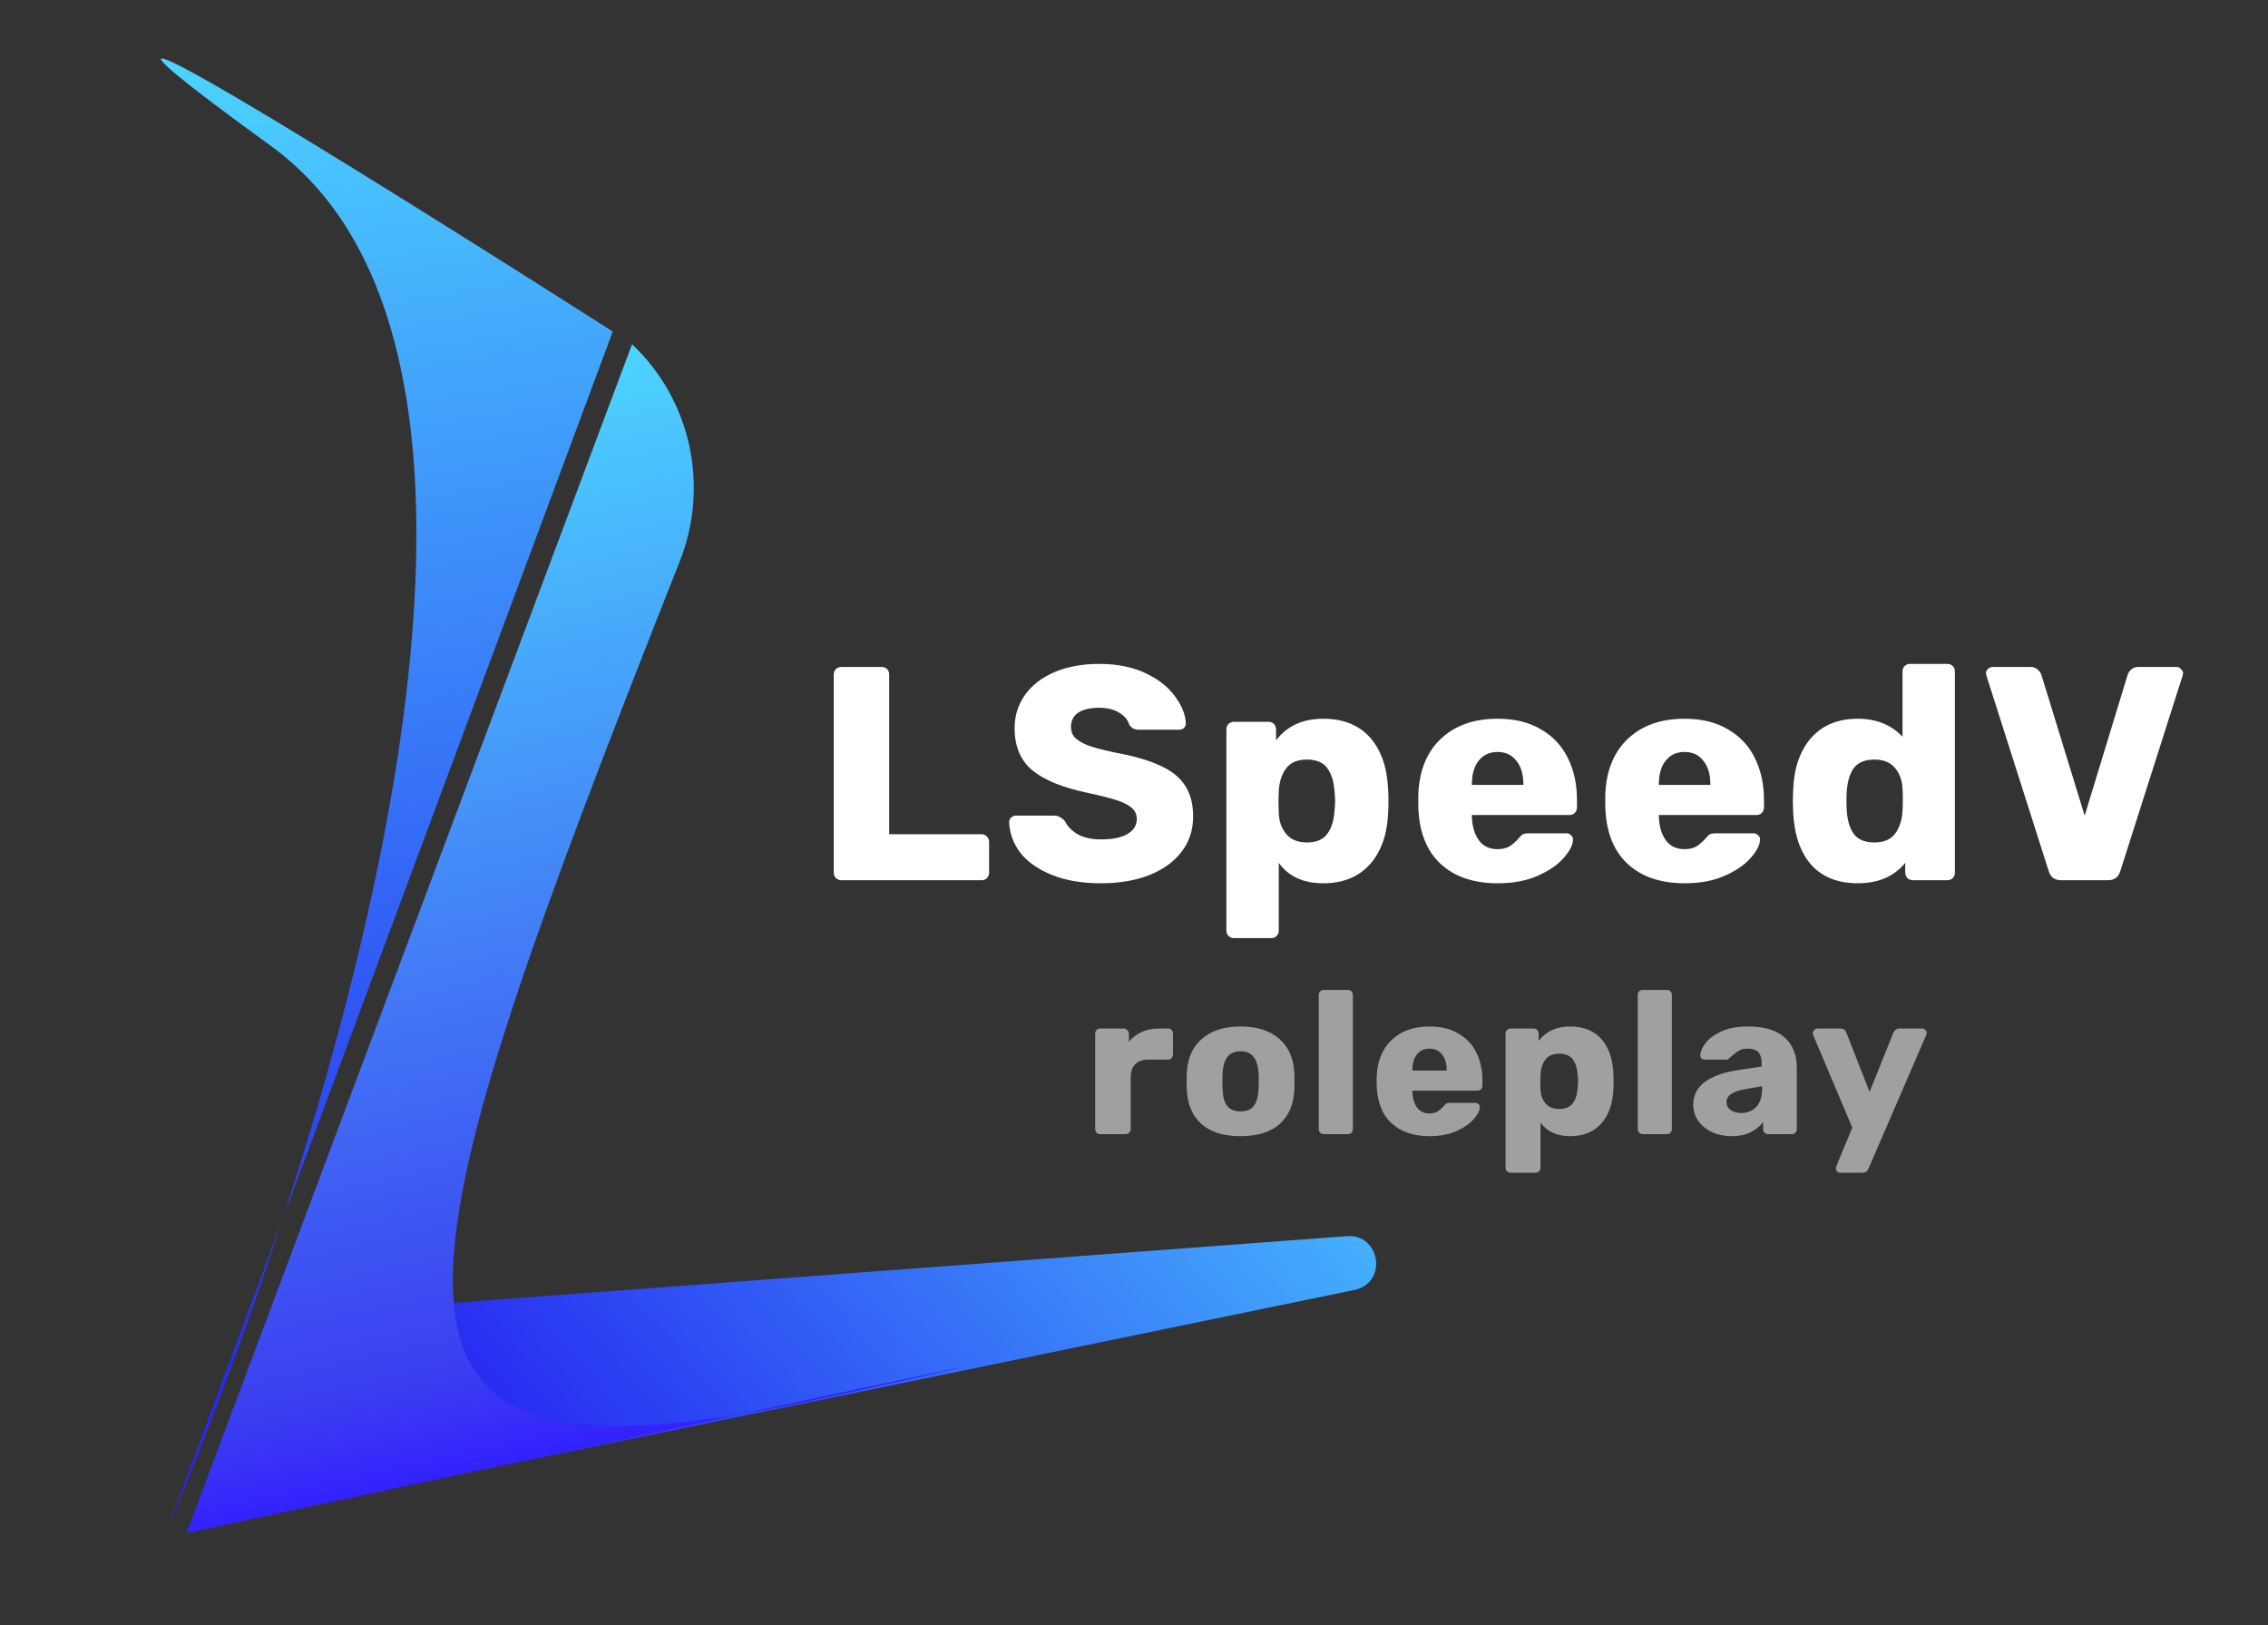 <svg width="134" height="96" viewBox="0 0 134 96" fill="none" xmlns="http://www.w3.org/2000/svg">
<rect x="0" y="0" width="134" height="96" fill="#333333" stroke="none"/>
<g clip-path="url(#clip0)">
<path d="M49.71 52C49.59 52 49.482 51.958 49.386 51.874C49.302 51.778 49.26 51.67 49.26 51.55V39.85C49.26 39.718 49.302 39.61 49.386 39.526C49.482 39.442 49.59 39.4 49.71 39.4H52.086C52.218 39.4 52.326 39.442 52.41 39.526C52.494 39.61 52.536 39.718 52.536 39.85V49.282H57.99C58.122 49.282 58.23 49.33 58.314 49.426C58.398 49.51 58.44 49.618 58.44 49.75V51.55C58.44 51.67 58.398 51.778 58.314 51.874C58.23 51.958 58.122 52 57.99 52H49.71ZM65.058 52.18C63.918 52.18 62.94 52.012 62.124 51.676C61.308 51.34 60.69 50.902 60.27 50.362C59.862 49.81 59.646 49.21 59.622 48.562C59.622 48.466 59.658 48.382 59.73 48.31C59.814 48.226 59.91 48.184 60.018 48.184H62.286C62.43 48.184 62.544 48.214 62.628 48.274C62.724 48.322 62.82 48.4 62.916 48.508C63.072 48.82 63.324 49.078 63.672 49.282C64.02 49.486 64.482 49.588 65.058 49.588C65.742 49.588 66.264 49.48 66.624 49.264C66.984 49.048 67.164 48.754 67.164 48.382C67.164 48.118 67.068 47.902 66.876 47.734C66.696 47.566 66.408 47.416 66.012 47.284C65.616 47.152 65.028 47.002 64.248 46.834C62.808 46.534 61.728 46.096 61.008 45.52C60.3 44.932 59.946 44.098 59.946 43.018C59.946 42.286 60.15 41.632 60.558 41.056C60.966 40.48 61.548 40.03 62.304 39.706C63.06 39.382 63.942 39.22 64.95 39.22C65.994 39.22 66.9 39.4 67.668 39.76C68.436 40.12 69.018 40.576 69.414 41.128C69.822 41.668 70.038 42.202 70.062 42.73C70.062 42.838 70.026 42.928 69.954 43C69.882 43.072 69.792 43.108 69.684 43.108H67.308C67.164 43.108 67.044 43.084 66.948 43.036C66.864 42.988 66.786 42.91 66.714 42.802C66.642 42.526 66.444 42.292 66.12 42.1C65.808 41.908 65.418 41.812 64.95 41.812C64.41 41.812 63.996 41.908 63.708 42.1C63.42 42.292 63.276 42.574 63.276 42.946C63.276 43.198 63.354 43.408 63.51 43.576C63.678 43.744 63.942 43.9 64.302 44.044C64.674 44.176 65.202 44.314 65.886 44.458C67.002 44.662 67.89 44.92 68.55 45.232C69.222 45.532 69.714 45.928 70.026 46.42C70.338 46.9 70.494 47.506 70.494 48.238C70.494 49.042 70.26 49.744 69.792 50.344C69.336 50.932 68.694 51.388 67.866 51.712C67.05 52.024 66.114 52.18 65.058 52.18ZM72.908 55.42C72.788 55.42 72.68 55.378 72.584 55.294C72.5 55.21 72.458 55.102 72.458 54.97V43.09C72.458 42.958 72.5 42.85 72.584 42.766C72.68 42.682 72.788 42.64 72.908 42.64H74.942C75.074 42.64 75.182 42.682 75.266 42.766C75.35 42.85 75.392 42.958 75.392 43.09V43.738C76.04 42.886 76.97 42.46 78.182 42.46C79.358 42.46 80.276 42.826 80.936 43.558C81.596 44.29 81.956 45.322 82.016 46.654C82.028 46.81 82.034 47.032 82.034 47.32C82.034 47.608 82.028 47.83 82.016 47.986C81.968 49.282 81.608 50.308 80.936 51.064C80.264 51.808 79.346 52.18 78.182 52.18C77.006 52.18 76.13 51.778 75.554 50.974V54.97C75.554 55.102 75.512 55.21 75.428 55.294C75.344 55.378 75.236 55.42 75.104 55.42H72.908ZM77.21 49.768C77.774 49.768 78.176 49.6 78.416 49.264C78.668 48.928 78.812 48.466 78.848 47.878C78.872 47.638 78.884 47.452 78.884 47.32C78.884 47.188 78.872 47.002 78.848 46.762C78.812 46.174 78.668 45.712 78.416 45.376C78.176 45.04 77.774 44.872 77.21 44.872C76.658 44.872 76.25 45.046 75.986 45.394C75.734 45.73 75.59 46.168 75.554 46.708L75.536 47.374L75.554 48.058C75.578 48.55 75.728 48.958 76.004 49.282C76.28 49.606 76.682 49.768 77.21 49.768ZM88.493 52.18C87.053 52.18 85.919 51.79 85.091 51.01C84.263 50.23 83.831 49.096 83.795 47.608V46.978C83.843 45.562 84.281 44.458 85.109 43.666C85.949 42.862 87.071 42.46 88.475 42.46C89.495 42.46 90.353 42.67 91.049 43.09C91.757 43.498 92.285 44.062 92.633 44.782C92.993 45.502 93.173 46.33 93.173 47.266V47.698C93.173 47.818 93.131 47.926 93.047 48.022C92.963 48.106 92.855 48.148 92.723 48.148H86.963V48.274C86.987 48.838 87.125 49.294 87.377 49.642C87.629 49.99 87.995 50.164 88.475 50.164C88.775 50.164 89.021 50.104 89.213 49.984C89.405 49.852 89.579 49.696 89.735 49.516C89.843 49.384 89.927 49.306 89.987 49.282C90.059 49.246 90.167 49.228 90.311 49.228H92.543C92.651 49.228 92.741 49.264 92.813 49.336C92.897 49.396 92.939 49.48 92.939 49.588C92.939 49.9 92.759 50.26 92.399 50.668C92.051 51.076 91.541 51.43 90.869 51.73C90.197 52.03 89.405 52.18 88.493 52.18ZM90.005 46.366V46.33C90.005 45.742 89.867 45.28 89.591 44.944C89.327 44.596 88.955 44.422 88.475 44.422C88.007 44.422 87.635 44.596 87.359 44.944C87.095 45.28 86.963 45.742 86.963 46.33V46.366H90.005ZM99.541 52.18C98.101 52.18 96.967 51.79 96.139 51.01C95.311 50.23 94.879 49.096 94.843 47.608V46.978C94.891 45.562 95.329 44.458 96.157 43.666C96.997 42.862 98.119 42.46 99.523 42.46C100.543 42.46 101.401 42.67 102.097 43.09C102.805 43.498 103.333 44.062 103.681 44.782C104.041 45.502 104.221 46.33 104.221 47.266V47.698C104.221 47.818 104.179 47.926 104.095 48.022C104.011 48.106 103.903 48.148 103.771 48.148H98.011V48.274C98.035 48.838 98.173 49.294 98.425 49.642C98.677 49.99 99.043 50.164 99.523 50.164C99.823 50.164 100.069 50.104 100.261 49.984C100.453 49.852 100.627 49.696 100.783 49.516C100.891 49.384 100.975 49.306 101.035 49.282C101.107 49.246 101.215 49.228 101.359 49.228H103.591C103.699 49.228 103.789 49.264 103.861 49.336C103.945 49.396 103.987 49.48 103.987 49.588C103.987 49.9 103.807 50.26 103.447 50.668C103.099 51.076 102.589 51.43 101.917 51.73C101.245 52.03 100.453 52.18 99.541 52.18ZM101.053 46.366V46.33C101.053 45.742 100.915 45.28 100.639 44.944C100.375 44.596 100.003 44.422 99.523 44.422C99.055 44.422 98.683 44.596 98.407 44.944C98.143 45.28 98.011 45.742 98.011 46.33V46.366H101.053ZM109.76 52.18C108.584 52.18 107.666 51.814 107.006 51.082C106.358 50.338 106.004 49.294 105.944 47.95L105.926 47.32L105.944 46.672C105.992 45.376 106.346 44.35 107.006 43.594C107.678 42.838 108.596 42.46 109.76 42.46C110.852 42.46 111.734 42.814 112.406 43.522V39.67C112.406 39.538 112.448 39.43 112.532 39.346C112.616 39.262 112.724 39.22 112.856 39.22H115.052C115.184 39.22 115.292 39.262 115.376 39.346C115.46 39.43 115.502 39.538 115.502 39.67V51.55C115.502 51.67 115.46 51.778 115.376 51.874C115.292 51.958 115.184 52 115.052 52H113.018C112.898 52 112.79 51.958 112.694 51.874C112.61 51.778 112.568 51.67 112.568 51.55V50.974C111.908 51.778 110.972 52.18 109.76 52.18ZM110.75 49.768C111.29 49.768 111.692 49.6 111.956 49.264C112.22 48.916 112.37 48.472 112.406 47.932C112.418 47.776 112.424 47.548 112.424 47.248C112.424 46.96 112.418 46.738 112.406 46.582C112.382 46.09 112.232 45.682 111.956 45.358C111.68 45.034 111.278 44.872 110.75 44.872C110.186 44.872 109.778 45.04 109.526 45.376C109.286 45.712 109.148 46.174 109.112 46.762C109.1 46.882 109.094 47.068 109.094 47.32C109.094 47.572 109.1 47.758 109.112 47.878C109.148 48.466 109.286 48.928 109.526 49.264C109.778 49.6 110.186 49.768 110.75 49.768ZM121.782 52C121.398 52 121.152 51.82 121.044 51.46L117.372 39.94L117.336 39.778C117.336 39.682 117.372 39.598 117.444 39.526C117.528 39.442 117.624 39.4 117.732 39.4H119.964C120.132 39.4 120.27 39.448 120.378 39.544C120.498 39.64 120.576 39.748 120.612 39.868L123.168 48.184L125.706 39.868C125.742 39.748 125.814 39.64 125.922 39.544C126.042 39.448 126.186 39.4 126.354 39.4H128.604C128.7 39.4 128.784 39.442 128.856 39.526C128.94 39.598 128.982 39.682 128.982 39.778L128.946 39.94L125.274 51.46C125.166 51.82 124.92 52 124.536 52H121.782Z" fill="white"/>
<path d="M65.008 67C64.92 67 64.848 66.972 64.792 66.916C64.736 66.86 64.708 66.788 64.708 66.7V61.06C64.708 60.972 64.736 60.9 64.792 60.844C64.848 60.788 64.92 60.76 65.008 60.76H66.388C66.476 60.76 66.548 60.792 66.604 60.856C66.668 60.912 66.7 60.98 66.7 61.06V61.54C67.14 61.02 67.732 60.76 68.476 60.76H69.004C69.092 60.76 69.164 60.788 69.22 60.844C69.276 60.9 69.304 60.972 69.304 61.06V62.296C69.304 62.376 69.276 62.448 69.22 62.512C69.164 62.568 69.092 62.596 69.004 62.596H67.84C67.512 62.596 67.256 62.688 67.072 62.872C66.896 63.048 66.808 63.3 66.808 63.628V66.7C66.808 66.788 66.776 66.86 66.712 66.916C66.656 66.972 66.584 67 66.496 67H65.008ZM73.291 67.12C72.299 67.12 71.535 66.884 70.999 66.412C70.463 65.94 70.171 65.276 70.123 64.42C70.115 64.316 70.111 64.136 70.111 63.88C70.111 63.624 70.115 63.444 70.123 63.34C70.171 62.492 70.471 61.832 71.023 61.36C71.575 60.88 72.331 60.64 73.291 60.64C74.259 60.64 75.019 60.88 75.571 61.36C76.123 61.832 76.423 62.492 76.471 63.34C76.479 63.444 76.483 63.624 76.483 63.88C76.483 64.136 76.479 64.316 76.471 64.42C76.423 65.276 76.131 65.94 75.595 66.412C75.059 66.884 74.291 67.12 73.291 67.12ZM73.291 65.656C73.643 65.656 73.903 65.552 74.071 65.344C74.239 65.128 74.335 64.8 74.359 64.36C74.367 64.28 74.371 64.12 74.371 63.88C74.371 63.64 74.367 63.48 74.359 63.4C74.335 62.968 74.235 62.644 74.059 62.428C73.891 62.212 73.635 62.104 73.291 62.104C72.627 62.104 72.275 62.536 72.235 63.4L72.223 63.88L72.235 64.36C72.251 64.8 72.343 65.128 72.511 65.344C72.687 65.552 72.947 65.656 73.291 65.656ZM78.215 67C78.135 67 78.063 66.972 77.999 66.916C77.943 66.852 77.915 66.78 77.915 66.7V58.78C77.915 58.692 77.943 58.62 77.999 58.564C78.063 58.508 78.135 58.48 78.215 58.48H79.631C79.719 58.48 79.791 58.508 79.847 58.564C79.903 58.62 79.931 58.692 79.931 58.78V66.7C79.931 66.788 79.903 66.86 79.847 66.916C79.791 66.972 79.719 67 79.631 67H78.215ZM84.468 67.12C83.508 67.12 82.752 66.86 82.2 66.34C81.648 65.82 81.36 65.064 81.336 64.072V63.652C81.368 62.708 81.66 61.972 82.212 61.444C82.772 60.908 83.52 60.64 84.456 60.64C85.136 60.64 85.708 60.78 86.172 61.06C86.644 61.332 86.996 61.708 87.228 62.188C87.468 62.668 87.588 63.22 87.588 63.844V64.132C87.588 64.212 87.56 64.284 87.504 64.348C87.448 64.404 87.376 64.432 87.288 64.432H83.448V64.516C83.464 64.892 83.556 65.196 83.724 65.428C83.892 65.66 84.136 65.776 84.456 65.776C84.656 65.776 84.82 65.736 84.948 65.656C85.076 65.568 85.192 65.464 85.296 65.344C85.368 65.256 85.424 65.204 85.464 65.188C85.512 65.164 85.584 65.152 85.68 65.152H87.168C87.24 65.152 87.3 65.176 87.348 65.224C87.404 65.264 87.432 65.32 87.432 65.392C87.432 65.6 87.312 65.84 87.072 66.112C86.84 66.384 86.5 66.62 86.052 66.82C85.604 67.02 85.076 67.12 84.468 67.12ZM85.476 63.244V63.22C85.476 62.828 85.384 62.52 85.2 62.296C85.024 62.064 84.776 61.948 84.456 61.948C84.144 61.948 83.896 62.064 83.712 62.296C83.536 62.52 83.448 62.828 83.448 63.22V63.244H85.476ZM89.253 69.28C89.173 69.28 89.101 69.252 89.037 69.196C88.981 69.14 88.953 69.068 88.953 68.98V61.06C88.953 60.972 88.981 60.9 89.037 60.844C89.101 60.788 89.173 60.76 89.253 60.76H90.609C90.697 60.76 90.769 60.788 90.825 60.844C90.881 60.9 90.909 60.972 90.909 61.06V61.492C91.341 60.924 91.961 60.64 92.769 60.64C93.553 60.64 94.165 60.884 94.605 61.372C95.045 61.86 95.285 62.548 95.325 63.436C95.333 63.54 95.337 63.688 95.337 63.88C95.337 64.072 95.333 64.22 95.325 64.324C95.293 65.188 95.053 65.872 94.605 66.376C94.157 66.872 93.545 67.12 92.769 67.12C91.985 67.12 91.401 66.852 91.017 66.316V68.98C91.017 69.068 90.989 69.14 90.933 69.196C90.877 69.252 90.805 69.28 90.717 69.28H89.253ZM92.121 65.512C92.497 65.512 92.765 65.4 92.925 65.176C93.093 64.952 93.189 64.644 93.213 64.252C93.229 64.092 93.237 63.968 93.237 63.88C93.237 63.792 93.229 63.668 93.213 63.508C93.189 63.116 93.093 62.808 92.925 62.584C92.765 62.36 92.497 62.248 92.121 62.248C91.753 62.248 91.481 62.364 91.305 62.596C91.137 62.82 91.041 63.112 91.017 63.472L91.005 63.916L91.017 64.372C91.033 64.7 91.133 64.972 91.317 65.188C91.501 65.404 91.769 65.512 92.121 65.512ZM97.064 67C96.984 67 96.912 66.972 96.847 66.916C96.791 66.852 96.763 66.78 96.763 66.7V58.78C96.763 58.692 96.791 58.62 96.847 58.564C96.912 58.508 96.984 58.48 97.064 58.48H98.48C98.567 58.48 98.639 58.508 98.695 58.564C98.751 58.62 98.779 58.692 98.779 58.78V66.7C98.779 66.788 98.751 66.86 98.695 66.916C98.639 66.972 98.567 67 98.48 67H97.064ZM102.309 67.12C101.885 67.12 101.497 67.04 101.145 66.88C100.801 66.712 100.529 66.488 100.329 66.208C100.137 65.92 100.041 65.604 100.041 65.26C100.041 64.708 100.265 64.264 100.713 63.928C101.169 63.592 101.793 63.36 102.585 63.232L104.085 63.004V62.836C104.085 62.532 104.021 62.308 103.893 62.164C103.765 62.02 103.549 61.948 103.245 61.948C103.061 61.948 102.909 61.98 102.789 62.044C102.669 62.108 102.545 62.196 102.417 62.308C102.305 62.404 102.221 62.468 102.165 62.5C102.141 62.564 102.097 62.596 102.033 62.596H100.725C100.645 62.596 100.577 62.572 100.521 62.524C100.473 62.468 100.453 62.404 100.461 62.332C100.469 62.116 100.573 61.876 100.773 61.612C100.981 61.348 101.293 61.12 101.709 60.928C102.133 60.736 102.653 60.64 103.269 60.64C104.253 60.64 104.981 60.86 105.453 61.3C105.925 61.732 106.161 62.316 106.161 63.052V66.7C106.161 66.78 106.133 66.852 106.077 66.916C106.021 66.972 105.949 67 105.861 67H104.469C104.389 67 104.317 66.972 104.253 66.916C104.197 66.852 104.169 66.78 104.169 66.7V66.28C103.993 66.528 103.745 66.732 103.425 66.892C103.113 67.044 102.741 67.12 102.309 67.12ZM102.873 65.752C103.241 65.752 103.537 65.632 103.761 65.392C103.993 65.152 104.109 64.8 104.109 64.336V64.168L103.089 64.348C102.369 64.476 102.009 64.728 102.009 65.104C102.009 65.304 102.093 65.464 102.261 65.584C102.429 65.696 102.633 65.752 102.873 65.752ZM108.72 69.28C108.648 69.28 108.588 69.256 108.54 69.208C108.492 69.16 108.468 69.1 108.468 69.028C108.468 68.972 108.48 68.92 108.504 68.872L109.44 66.616L107.136 61.168C107.112 61.104 107.1 61.056 107.1 61.024C107.116 60.952 107.148 60.892 107.196 60.844C107.244 60.788 107.304 60.76 107.376 60.76H108.744C108.912 60.76 109.028 60.844 109.092 61.012L110.46 64.504L111.864 61.012C111.944 60.844 112.064 60.76 112.224 60.76H113.568C113.64 60.76 113.7 60.788 113.748 60.844C113.804 60.892 113.832 60.948 113.832 61.012C113.832 61.044 113.82 61.096 113.796 61.168L110.4 69.028C110.336 69.196 110.216 69.28 110.04 69.28H108.72Z" fill="#A0A0A0"/>
<path d="M24.246 87.693L80.129 76.184C82.002 75.659 81.514 72.881 79.575 73.026L24.863 77.112L24.246 87.693Z" fill="url(#paint0_linear)"/>
<path d="M16.02 8.634C-6.367 -7.618 36.204 19.583 36.204 19.583L16.696 72.034C13.223 82.672 9.92 90.251 9.92 90.251L16.696 72.034C23.422 51.43 30.784 19.352 16.02 8.634Z" fill="url(#paint1_linear)"/>
<path d="M40.172 33.136C23.552 75.167 19.86 87.465 43.641 83.564C55.919 80.936 63.73 79.285 48.961 82.529C47.054 82.948 45.282 83.294 43.641 83.564C30.061 86.471 11.016 90.574 11.016 90.574L37.343 20.336C40.816 23.61 41.927 28.698 40.172 33.136Z" fill="url(#paint2_linear)"/>
</g>
<defs>
<linearGradient id="paint0_linear" x1="81.59" y1="55.756" x2="33.376" y2="98.09" gradientUnits="userSpaceOnUse">
<stop stop-color="#4CD4FF"/>
<stop offset="0.901" stop-color="#272AF1"/>
<stop offset="1" stop-color="#321FFF"/>
</linearGradient>
<linearGradient id="paint1_linear" x1="14.76" y1="2.631" x2="28.212" y2="87.347" gradientUnits="userSpaceOnUse">
<stop stop-color="#4CD4FF"/>
<stop offset="0.901" stop-color="#272AF1"/>
<stop offset="1" stop-color="#321FFF"/>
</linearGradient>
<linearGradient id="paint2_linear" x1="27.856" y1="22.437" x2="41.583" y2="84.425" gradientUnits="userSpaceOnUse">
<stop stop-color="#4CD4FF"/>
<stop offset="0.901" stop-color="#3B3DF0"/>
<stop offset="1" stop-color="#321FFF"/>
</linearGradient>
<clipPath id="clip0">
<rect width="134" height="96" fill="white"/>
</clipPath>
</defs>
</svg>
